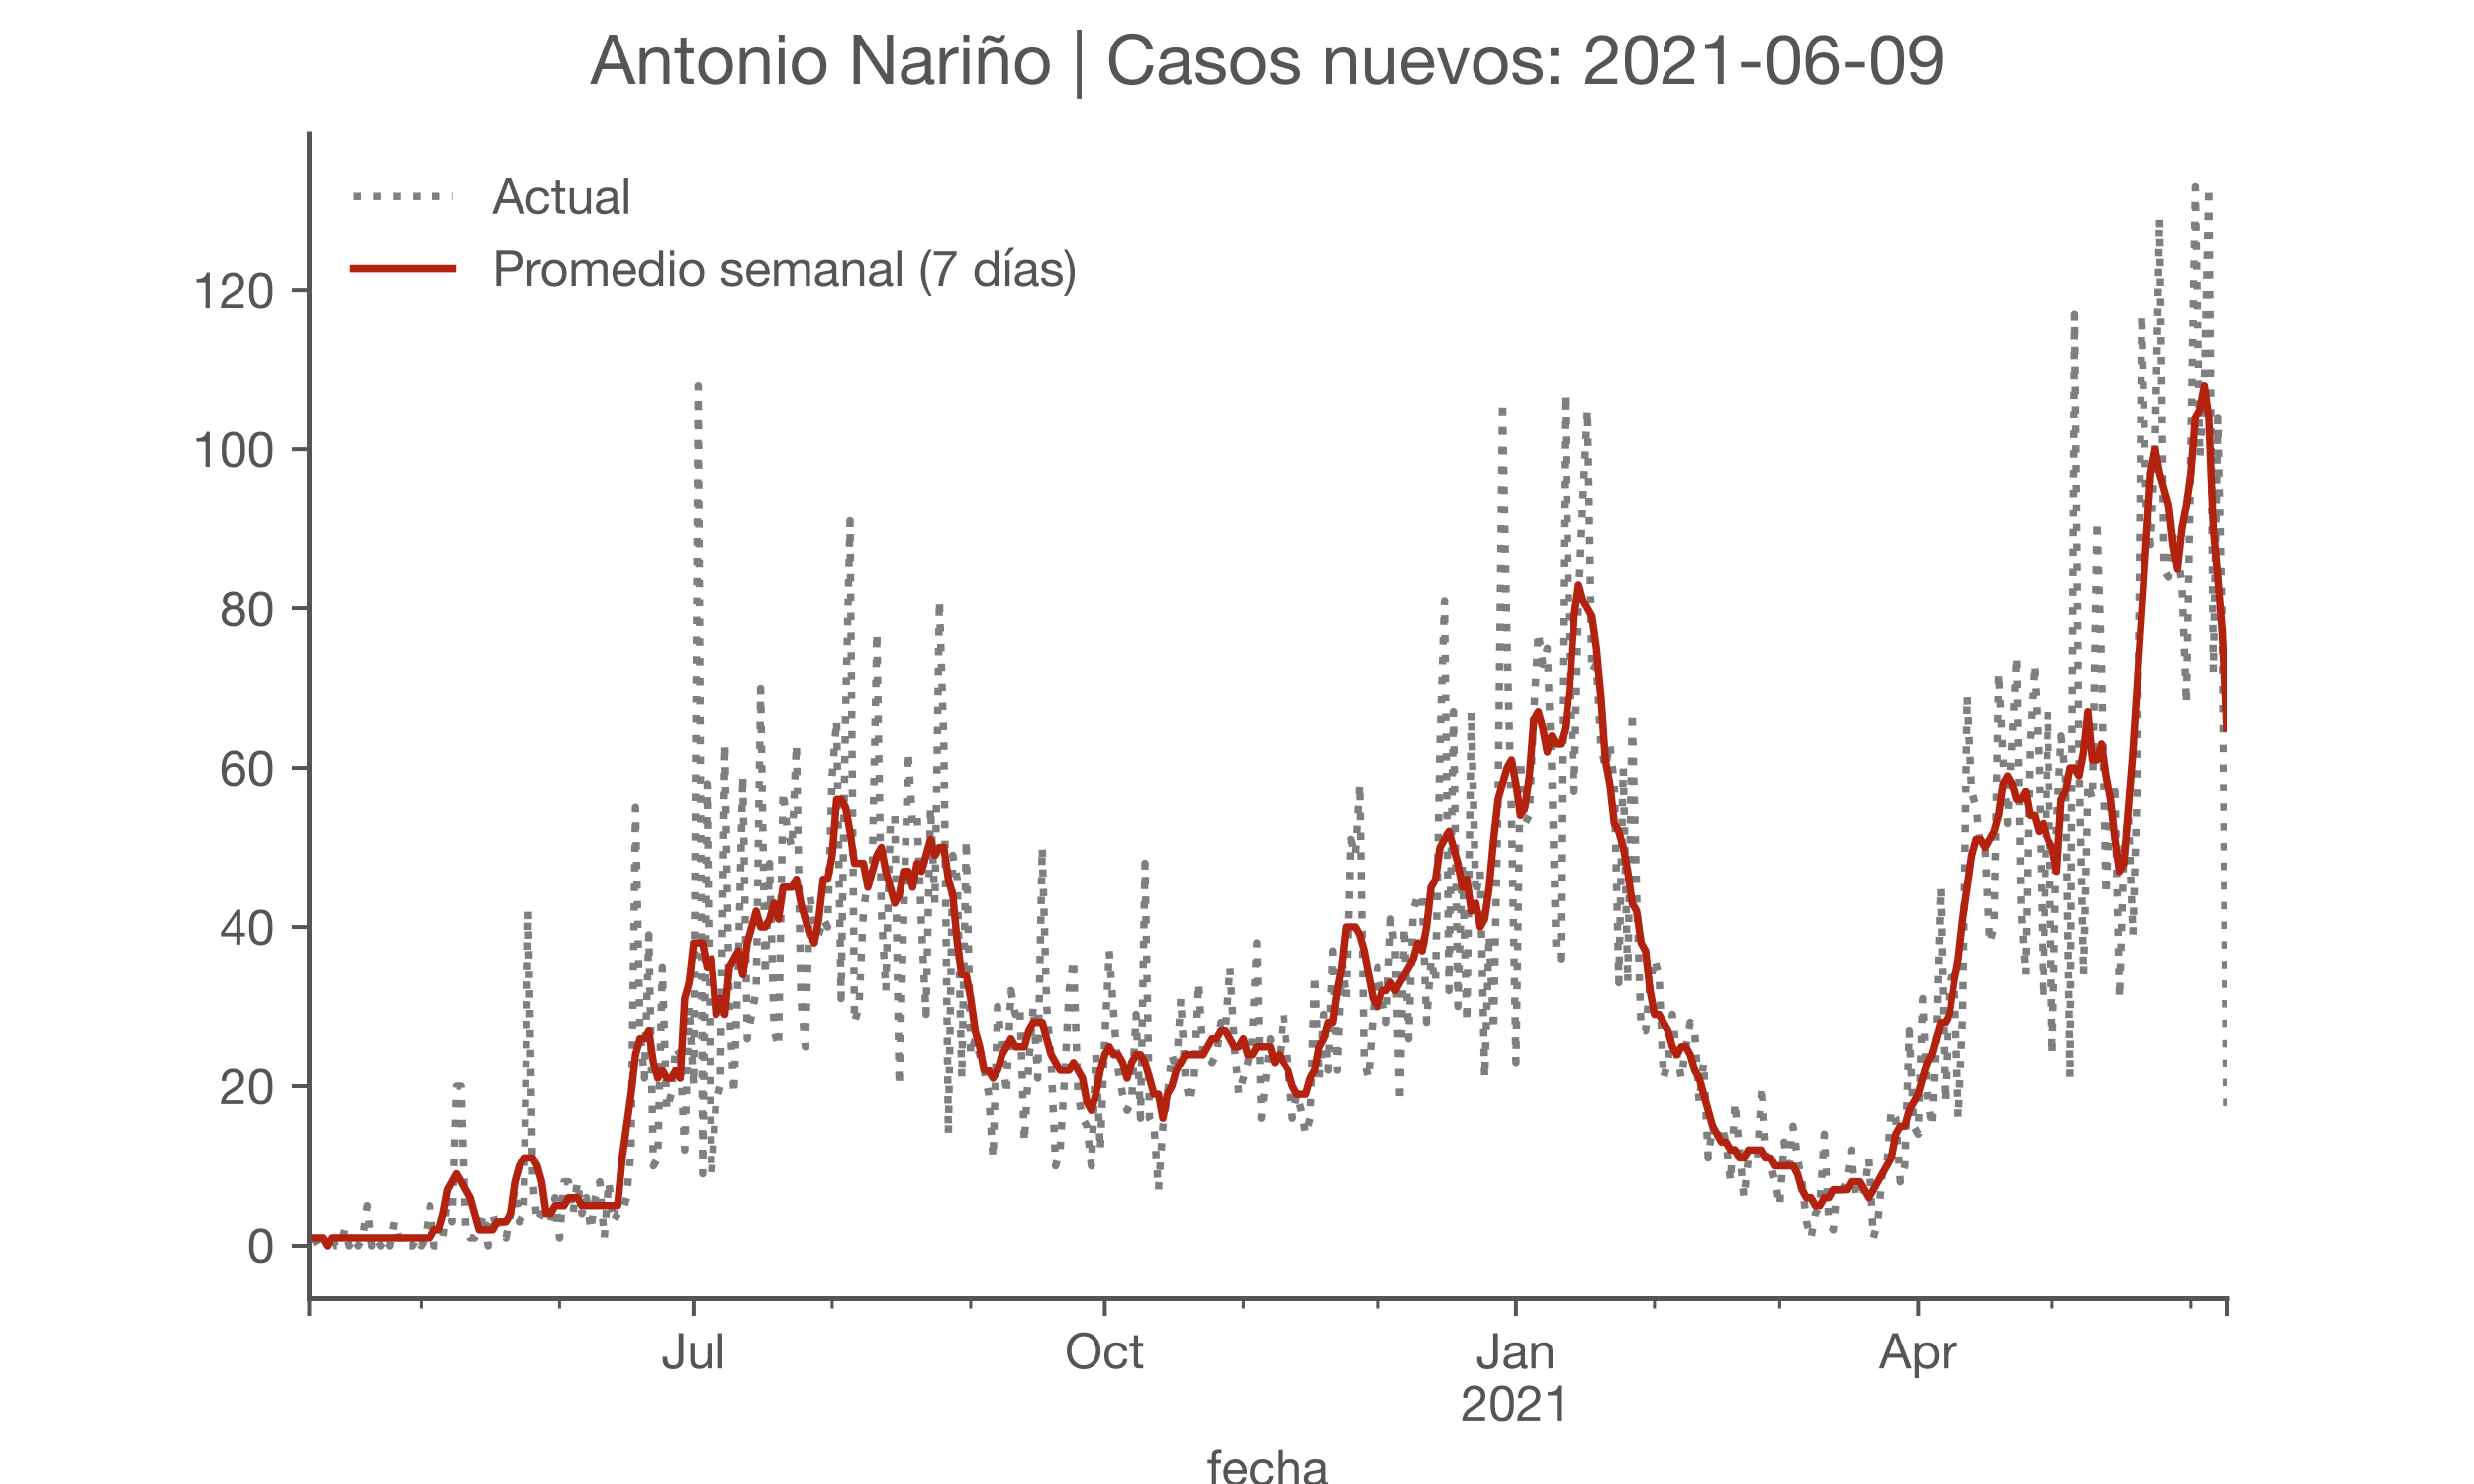 <?xml version="1.0" encoding="utf-8" standalone="no"?>
<!DOCTYPE svg PUBLIC "-//W3C//DTD SVG 1.1//EN"
  "http://www.w3.org/Graphics/SVG/1.1/DTD/svg11.dtd">
<!-- Created with matplotlib (https://matplotlib.org/) -->
<svg height="300pt" version="1.1" viewBox="0 0 500 300" width="500pt" xmlns="http://www.w3.org/2000/svg" xmlns:xlink="http://www.w3.org/1999/xlink">
 <defs>
  <style type="text/css">*{stroke-linecap:butt;stroke-linejoin:round;}</style>
 </defs>
 <g id="figure_1">
  <g id="patch_1">
   <path d="M 0 300 
L 500 300 
L 500 0 
L 0 0 
z
" style="fill:#ffffff;"/>
  </g>
  <g id="axes_1">
   <g id="patch_2">
    <path d="M 62.5 262.5 
L 450 262.5 
L 450 27 
L 62.5 27 
z
" style="fill:#ffffff;"/>
   </g>
   <g id="matplotlib.axis_1">
    <g id="xtick_1">
     <g id="line2d_1">
      <defs>
       <path d="M 0 0 
L 0 3.5 
" id="m864ab5a03d" style="stroke:#555555;stroke-width:0.8;"/>
      </defs>
      <g>
       <use style="fill:#555555;stroke:#555555;stroke-width:0.8;" x="62.5" xlink:href="#m864ab5a03d" y="262.5"/>
      </g>
     </g>
    </g>
    <g id="xtick_2">
     <g id="line2d_2">
      <g>
       <use style="fill:#555555;stroke:#555555;stroke-width:0.8;" x="140.181" xlink:href="#m864ab5a03d" y="262.5"/>
      </g>
     </g>
     <g id="text_1">
      <!-- Jul -->
      <g style="fill:#555555;" transform="translate(133.695 276.641)scale(0.1 -0.1)">
       <defs>
        <path d="M 44.094 17.797 
L 44.094 71.406 
L 34.594 71.406 
L 34.594 19.203 
Q 34.594 13.297 32.141 9.797 
Q 29.703 6.297 23.203 6.297 
Q 19.703 6.297 17.453 7.344 
Q 15.203 8.406 13.953 10.297 
Q 12.703 12.203 12.203 14.797 
Q 11.703 17.406 11.703 20.5 
L 11.703 23.5 
L 2.203 23.5 
L 2.203 19.094 
Q 2.203 8.906 7.594 3.656 
Q 13 -1.594 23 -1.594 
Q 29 -1.594 33.047 0.047 
Q 37.094 1.703 39.547 4.453 
Q 42 7.203 43.047 10.703 
Q 44.094 14.203 44.094 17.797 
z
" id="HelveticaNeue-74"/>
        <path d="M 49.203 0 
L 49.203 51.703 
L 40.703 51.703 
L 40.703 22.5 
Q 40.703 19 39.75 16.047 
Q 38.797 13.094 36.891 10.891 
Q 35 8.703 32.141 7.5 
Q 29.297 6.297 25.406 6.297 
Q 20.5 6.297 17.703 9.094 
Q 14.906 11.906 14.906 16.703 
L 14.906 51.703 
L 6.406 51.703 
L 6.406 17.703 
Q 6.406 13.5 7.25 10.047 
Q 8.094 6.594 10.188 4.094 
Q 12.297 1.594 15.688 0.25 
Q 19.094 -1.094 24.203 -1.094 
Q 29.906 -1.094 34.094 1.156 
Q 38.297 3.406 41 8.203 
L 41.203 8.203 
L 41.203 0 
z
" id="HelveticaNeue-117"/>
        <path d="M 6.906 71.406 
L 6.906 0 
L 15.406 0 
L 15.406 71.406 
z
" id="HelveticaNeue-108"/>
       </defs>
       <use xlink:href="#HelveticaNeue-74"/>
       <use x="51.9" xlink:href="#HelveticaNeue-117"/>
       <use x="107.5" xlink:href="#HelveticaNeue-108"/>
      </g>
     </g>
    </g>
    <g id="xtick_3">
     <g id="line2d_3">
      <g>
       <use style="fill:#555555;stroke:#555555;stroke-width:0.8;" x="223.281" xlink:href="#m864ab5a03d" y="262.5"/>
      </g>
     </g>
     <g id="text_2">
      <!-- Oct -->
      <g style="fill:#555555;" transform="translate(215.221 276.641)scale(0.1 -0.1)">
       <defs>
        <path d="M 13.297 35.703 
Q 13.297 41.094 14.688 46.344 
Q 16.094 51.594 19.094 55.797 
Q 22.094 60 26.797 62.547 
Q 31.5 65.094 38 65.094 
Q 44.5 65.094 49.203 62.547 
Q 53.906 60 56.906 55.797 
Q 59.906 51.594 61.297 46.344 
Q 62.703 41.094 62.703 35.703 
Q 62.703 30.297 61.297 25.047 
Q 59.906 19.797 56.906 15.594 
Q 53.906 11.406 49.203 8.844 
Q 44.5 6.297 38 6.297 
Q 31.5 6.297 26.797 8.844 
Q 22.094 11.406 19.094 15.594 
Q 16.094 19.797 14.688 25.047 
Q 13.297 30.297 13.297 35.703 
z
M 3.797 35.703 
Q 3.797 28.406 5.938 21.656 
Q 8.094 14.906 12.391 9.703 
Q 16.703 4.5 23.094 1.453 
Q 29.5 -1.594 38 -1.594 
Q 46.5 -1.594 52.891 1.453 
Q 59.297 4.5 63.594 9.703 
Q 67.906 14.906 70.047 21.656 
Q 72.203 28.406 72.203 35.703 
Q 72.203 43 70.047 49.75 
Q 67.906 56.5 63.594 61.703 
Q 59.297 66.906 52.891 70 
Q 46.5 73.094 38 73.094 
Q 29.5 73.094 23.094 70 
Q 16.703 66.906 12.391 61.703 
Q 8.094 56.5 5.938 49.75 
Q 3.797 43 3.797 35.703 
z
" id="HelveticaNeue-79"/>
        <path d="M 41.5 35.094 
L 50.297 35.094 
Q 49.797 39.703 47.891 43.047 
Q 46 46.406 43.047 48.594 
Q 40.094 50.797 36.25 51.844 
Q 32.406 52.906 28 52.906 
Q 21.906 52.906 17.297 50.75 
Q 12.703 48.594 9.641 44.844 
Q 6.594 41.094 5.094 36.047 
Q 3.594 31 3.594 25.203 
Q 3.594 19.406 5.141 14.547 
Q 6.703 9.703 9.75 6.203 
Q 12.797 2.703 17.344 0.797 
Q 21.906 -1.094 27.797 -1.094 
Q 37.703 -1.094 43.453 4.094 
Q 49.203 9.297 50.594 18.906 
L 41.906 18.906 
Q 41.094 12.906 37.547 9.594 
Q 34 6.297 27.703 6.297 
Q 23.703 6.297 20.797 7.891 
Q 17.906 9.5 16.094 12.141 
Q 14.297 14.797 13.438 18.188 
Q 12.594 21.594 12.594 25.203 
Q 12.594 29.094 13.391 32.75 
Q 14.203 36.406 16.047 39.203 
Q 17.906 42 21 43.703 
Q 24.094 45.406 28.703 45.406 
Q 34.094 45.406 37.297 42.703 
Q 40.5 40 41.5 35.094 
z
" id="HelveticaNeue-99"/>
        <path d="M 18.203 51.703 
L 18.203 67.203 
L 9.703 67.203 
L 9.703 51.703 
L 0.906 51.703 
L 0.906 44.203 
L 9.703 44.203 
L 9.703 11.297 
Q 9.703 7.703 10.391 5.5 
Q 11.094 3.297 12.547 2.094 
Q 14 0.906 16.344 0.453 
Q 18.703 0 22 0 
L 28.5 0 
L 28.5 7.5 
L 24.594 7.5 
Q 22.594 7.5 21.344 7.641 
Q 20.094 7.797 19.391 8.297 
Q 18.703 8.797 18.453 9.688 
Q 18.203 10.594 18.203 12.094 
L 18.203 44.203 
L 28.5 44.203 
L 28.5 51.703 
z
" id="HelveticaNeue-116"/>
       </defs>
       <use xlink:href="#HelveticaNeue-79"/>
       <use x="76" xlink:href="#HelveticaNeue-99"/>
       <use x="129.7" xlink:href="#HelveticaNeue-116"/>
      </g>
     </g>
    </g>
    <g id="xtick_4">
     <g id="line2d_4">
      <g>
       <use style="fill:#555555;stroke:#555555;stroke-width:0.8;" x="306.381" xlink:href="#m864ab5a03d" y="262.5"/>
      </g>
     </g>
     <g id="text_3">
      <!-- Jan -->
      <g style="fill:#555555;" transform="translate(298.321 276.641)scale(0.1 -0.1)">
       <defs>
        <path d="M 52.203 0.203 
Q 50 -1.094 46.094 -1.094 
Q 42.797 -1.094 40.844 0.75 
Q 38.906 2.594 38.906 6.797 
Q 35.406 2.594 30.75 0.75 
Q 26.094 -1.094 20.703 -1.094 
Q 17.203 -1.094 14.047 -0.297 
Q 10.906 0.5 8.594 2.203 
Q 6.297 3.906 4.938 6.656 
Q 3.594 9.406 3.594 13.297 
Q 3.594 17.703 5.094 20.5 
Q 6.594 23.297 9.047 25.047 
Q 11.5 26.797 14.641 27.688 
Q 17.797 28.594 21.094 29.203 
Q 24.594 29.906 27.75 30.25 
Q 30.906 30.594 33.297 31.25 
Q 35.703 31.906 37.094 33.156 
Q 38.5 34.406 38.5 36.797 
Q 38.5 39.594 37.453 41.297 
Q 36.406 43 34.75 43.891 
Q 33.094 44.797 31.047 45.094 
Q 29 45.406 27 45.406 
Q 21.594 45.406 18 43.344 
Q 14.406 41.297 14.094 35.594 
L 5.594 35.594 
Q 5.797 40.406 7.594 43.703 
Q 9.406 47 12.406 49.047 
Q 15.406 51.094 19.25 52 
Q 23.094 52.906 27.5 52.906 
Q 31 52.906 34.453 52.406 
Q 37.906 51.906 40.703 50.344 
Q 43.5 48.797 45.203 46 
Q 46.906 43.203 46.906 38.703 
L 46.906 12.094 
Q 46.906 9.094 47.25 7.688 
Q 47.594 6.297 49.594 6.297 
Q 50.703 6.297 52.203 6.797 
z
M 38.406 26.703 
Q 36.797 25.5 34.188 24.953 
Q 31.594 24.406 28.75 24.047 
Q 25.906 23.703 23 23.25 
Q 20.094 22.797 17.797 21.797 
Q 15.5 20.797 14.047 18.938 
Q 12.594 17.094 12.594 13.906 
Q 12.594 11.797 13.438 10.344 
Q 14.297 8.906 15.641 8 
Q 17 7.094 18.797 6.688 
Q 20.594 6.297 22.594 6.297 
Q 26.797 6.297 29.797 7.438 
Q 32.797 8.594 34.688 10.344 
Q 36.594 12.094 37.5 14.141 
Q 38.406 16.203 38.406 18 
z
" id="HelveticaNeue-97"/>
        <path d="M 6.406 51.703 
L 6.406 0 
L 14.906 0 
L 14.906 29.203 
Q 14.906 32.703 15.844 35.641 
Q 16.797 38.594 18.688 40.797 
Q 20.594 43 23.438 44.203 
Q 26.297 45.406 30.203 45.406 
Q 35.094 45.406 37.891 42.594 
Q 40.703 39.797 40.703 35 
L 40.703 0 
L 49.203 0 
L 49.203 34 
Q 49.203 38.203 48.344 41.641 
Q 47.5 45.094 45.391 47.594 
Q 43.297 50.094 39.891 51.5 
Q 36.5 52.906 31.406 52.906 
Q 19.906 52.906 14.594 43.5 
L 14.406 43.5 
L 14.406 51.703 
z
" id="HelveticaNeue-110"/>
       </defs>
       <use xlink:href="#HelveticaNeue-74"/>
       <use x="51.9" xlink:href="#HelveticaNeue-97"/>
       <use x="105.6" xlink:href="#HelveticaNeue-110"/>
      </g>
      <!-- 2021 -->
      <g style="fill:#555555;" transform="translate(295.262 287.18)scale(0.1 -0.1)">
       <defs>
        <path d="M 4.406 45.797 
L 12.906 45.797 
Q 12.797 49 13.547 52.141 
Q 14.297 55.297 16 57.797 
Q 17.703 60.297 20.344 61.844 
Q 23 63.406 26.703 63.406 
Q 29.5 63.406 32 62.5 
Q 34.5 61.594 36.344 59.891 
Q 38.203 58.203 39.297 55.844 
Q 40.406 53.5 40.406 50.594 
Q 40.406 46.906 39.25 44.094 
Q 38.094 41.297 35.844 38.891 
Q 33.594 36.5 30.188 34.141 
Q 26.797 31.797 22.297 29 
Q 18.594 26.797 15.188 24.297 
Q 11.797 21.797 9.094 18.5 
Q 6.406 15.203 4.656 10.75 
Q 2.906 6.297 2.406 0 
L 48.703 0 
L 48.703 7.5 
L 12.297 7.5 
Q 12.906 10.797 14.844 13.344 
Q 16.797 15.906 19.547 18.094 
Q 22.297 20.297 25.594 22.25 
Q 28.906 24.203 32.203 26.203 
Q 35.5 28.297 38.594 30.594 
Q 41.703 32.906 44.094 35.75 
Q 46.5 38.594 47.953 42.188 
Q 49.406 45.797 49.406 50.5 
Q 49.406 55.5 47.656 59.297 
Q 45.906 63.094 42.906 65.641 
Q 39.906 68.203 35.844 69.547 
Q 31.797 70.906 27.203 70.906 
Q 21.594 70.906 17.188 69 
Q 12.797 67.094 9.844 63.75 
Q 6.906 60.406 5.5 55.797 
Q 4.094 51.203 4.406 45.797 
z
" id="HelveticaNeue-50"/>
        <path d="M 13.203 34.906 
Q 13.203 37.5 13.25 40.641 
Q 13.297 43.797 13.75 46.938 
Q 14.203 50.094 15.047 53.094 
Q 15.906 56.094 17.547 58.344 
Q 19.203 60.594 21.703 62 
Q 24.203 63.406 27.797 63.406 
Q 31.406 63.406 33.906 62 
Q 36.406 60.594 38.047 58.344 
Q 39.703 56.094 40.547 53.094 
Q 41.406 50.094 41.844 46.938 
Q 42.297 43.797 42.344 40.641 
Q 42.406 37.5 42.406 34.906 
Q 42.406 30.906 42.156 25.953 
Q 41.906 21 40.547 16.641 
Q 39.203 12.297 36.203 9.297 
Q 33.203 6.297 27.797 6.297 
Q 22.406 6.297 19.406 9.297 
Q 16.406 12.297 15.047 16.641 
Q 13.703 21 13.453 25.953 
Q 13.203 30.906 13.203 34.906 
z
M 4.203 34.797 
Q 4.203 30.906 4.391 26.703 
Q 4.594 22.5 5.391 18.5 
Q 6.203 14.5 7.703 10.953 
Q 9.203 7.406 11.797 4.703 
Q 14.406 2 18.344 0.453 
Q 22.297 -1.094 27.797 -1.094 
Q 33.406 -1.094 37.297 0.453 
Q 41.203 2 43.797 4.703 
Q 46.406 7.406 47.906 10.953 
Q 49.406 14.5 50.203 18.5 
Q 51 22.5 51.203 26.703 
Q 51.406 30.906 51.406 34.797 
Q 51.406 38.703 51.203 42.891 
Q 51 47.094 50.203 51.094 
Q 49.406 55.094 47.906 58.688 
Q 46.406 62.297 43.797 65 
Q 41.203 67.703 37.25 69.297 
Q 33.297 70.906 27.797 70.906 
Q 22.297 70.906 18.344 69.297 
Q 14.406 67.703 11.797 65 
Q 9.203 62.297 7.703 58.688 
Q 6.203 55.094 5.391 51.094 
Q 4.594 47.094 4.391 42.891 
Q 4.203 38.703 4.203 34.797 
z
" id="HelveticaNeue-48"/>
        <path d="M 35.594 0 
L 35.594 70.906 
L 29.094 70.906 
Q 28.406 66.906 26.5 64.297 
Q 24.594 61.703 21.844 60.203 
Q 19.094 58.703 15.688 58.141 
Q 12.297 57.594 8.703 57.594 
L 8.703 50.797 
L 27.094 50.797 
L 27.094 0 
z
" id="HelveticaNeue-49"/>
       </defs>
       <use xlink:href="#HelveticaNeue-50"/>
       <use x="55.6" xlink:href="#HelveticaNeue-48"/>
       <use x="111.2" xlink:href="#HelveticaNeue-50"/>
       <use x="166.8" xlink:href="#HelveticaNeue-49"/>
      </g>
     </g>
    </g>
    <g id="xtick_5">
     <g id="line2d_5">
      <g>
       <use style="fill:#555555;stroke:#555555;stroke-width:0.8;" x="387.675" xlink:href="#m864ab5a03d" y="262.5"/>
      </g>
     </g>
     <g id="text_4">
      <!-- Apr -->
      <g style="fill:#555555;" transform="translate(379.805 276.641)scale(0.1 -0.1)">
       <defs>
        <path d="M 20.094 29.5 
L 32.203 62.797 
L 32.406 62.797 
L 44.297 29.5 
z
M 27.203 71.406 
L -0.594 0 
L 9.094 0 
L 17.094 21.5 
L 47.297 21.5 
L 55.094 0 
L 65.594 0 
L 37.703 71.406 
z
" id="HelveticaNeue-65"/>
        <path d="M 6.703 51.703 
L 6.703 -19.703 
L 15.203 -19.703 
L 15.203 6.906 
L 15.406 6.906 
Q 16.797 4.594 18.844 3.047 
Q 20.906 1.5 23.203 0.594 
Q 25.5 -0.297 27.844 -0.688 
Q 30.203 -1.094 32.094 -1.094 
Q 38 -1.094 42.453 1 
Q 46.906 3.094 49.844 6.75 
Q 52.797 10.406 54.25 15.297 
Q 55.703 20.203 55.703 25.703 
Q 55.703 31.203 54.203 36.094 
Q 52.703 41 49.75 44.75 
Q 46.797 48.5 42.344 50.703 
Q 37.906 52.906 31.906 52.906 
Q 26.5 52.906 22 50.953 
Q 17.5 49 15.406 44.703 
L 15.203 44.703 
L 15.203 51.703 
z
M 46.703 26.297 
Q 46.703 22.5 45.891 18.891 
Q 45.094 15.297 43.297 12.5 
Q 41.5 9.703 38.547 8 
Q 35.594 6.297 31.203 6.297 
Q 26.797 6.297 23.688 7.938 
Q 20.594 9.594 18.641 12.297 
Q 16.703 15 15.797 18.547 
Q 14.906 22.094 14.906 25.906 
Q 14.906 29.5 15.75 33 
Q 16.594 36.5 18.5 39.25 
Q 20.406 42 23.406 43.703 
Q 26.406 45.406 30.703 45.406 
Q 34.797 45.406 37.844 43.797 
Q 40.906 42.203 42.844 39.5 
Q 44.797 36.797 45.75 33.344 
Q 46.703 29.906 46.703 26.297 
z
" id="HelveticaNeue-112"/>
        <path d="M 6.094 51.703 
L 6.094 0 
L 14.594 0 
L 14.594 23 
Q 14.594 28 15.594 31.844 
Q 16.594 35.703 18.797 38.391 
Q 21 41.094 24.594 42.5 
Q 28.203 43.906 33.297 43.906 
L 33.297 52.906 
Q 26.406 53.094 21.906 50.094 
Q 17.406 47.094 14.297 40.797 
L 14.094 40.797 
L 14.094 51.703 
z
" id="HelveticaNeue-114"/>
       </defs>
       <use xlink:href="#HelveticaNeue-65"/>
       <use x="64.8" xlink:href="#HelveticaNeue-112"/>
       <use x="124.1" xlink:href="#HelveticaNeue-114"/>
      </g>
     </g>
    </g>
    <g id="xtick_6">
     <g id="line2d_6">
      <g>
       <use style="fill:#555555;stroke:#555555;stroke-width:0.8;" x="450" xlink:href="#m864ab5a03d" y="262.5"/>
      </g>
     </g>
    </g>
    <g id="xtick_7">
     <g id="line2d_7">
      <defs>
       <path d="M 0 0 
L 0 2 
" id="m84bd5ab567" style="stroke:#555555;stroke-width:0.6;"/>
      </defs>
      <g>
       <use style="fill:#555555;stroke:#555555;stroke-width:0.6;" x="85.082" xlink:href="#m84bd5ab567" y="262.5"/>
      </g>
     </g>
    </g>
    <g id="xtick_8">
     <g id="line2d_8">
      <g>
       <use style="fill:#555555;stroke:#555555;stroke-width:0.6;" x="113.083" xlink:href="#m84bd5ab567" y="262.5"/>
      </g>
     </g>
    </g>
    <g id="xtick_9">
     <g id="line2d_9">
      <g>
       <use style="fill:#555555;stroke:#555555;stroke-width:0.6;" x="168.182" xlink:href="#m84bd5ab567" y="262.5"/>
      </g>
     </g>
    </g>
    <g id="xtick_10">
     <g id="line2d_10">
      <g>
       <use style="fill:#555555;stroke:#555555;stroke-width:0.6;" x="196.183" xlink:href="#m84bd5ab567" y="262.5"/>
      </g>
     </g>
    </g>
    <g id="xtick_11">
     <g id="line2d_11">
      <g>
       <use style="fill:#555555;stroke:#555555;stroke-width:0.6;" x="251.282" xlink:href="#m84bd5ab567" y="262.5"/>
      </g>
     </g>
    </g>
    <g id="xtick_12">
     <g id="line2d_12">
      <g>
       <use style="fill:#555555;stroke:#555555;stroke-width:0.6;" x="278.38" xlink:href="#m84bd5ab567" y="262.5"/>
      </g>
     </g>
    </g>
    <g id="xtick_13">
     <g id="line2d_13">
      <g>
       <use style="fill:#555555;stroke:#555555;stroke-width:0.6;" x="334.382" xlink:href="#m84bd5ab567" y="262.5"/>
      </g>
     </g>
    </g>
    <g id="xtick_14">
     <g id="line2d_14">
      <g>
       <use style="fill:#555555;stroke:#555555;stroke-width:0.6;" x="359.674" xlink:href="#m84bd5ab567" y="262.5"/>
      </g>
     </g>
    </g>
    <g id="xtick_15">
     <g id="line2d_15">
      <g>
       <use style="fill:#555555;stroke:#555555;stroke-width:0.6;" x="414.773" xlink:href="#m84bd5ab567" y="262.5"/>
      </g>
     </g>
    </g>
    <g id="xtick_16">
     <g id="line2d_16">
      <g>
       <use style="fill:#555555;stroke:#555555;stroke-width:0.6;" x="442.774" xlink:href="#m84bd5ab567" y="262.5"/>
      </g>
     </g>
    </g>
    <g id="text_5">
     <!-- fecha -->
     <g style="fill:#555555;" transform="translate(243.935 300.291)scale(0.1 -0.1)">
      <defs>
       <path d="M 9.906 44.203 
L 9.906 0 
L 18.406 0 
L 18.406 44.203 
L 28.406 44.203 
L 28.406 51.703 
L 18.406 51.703 
L 18.406 58.906 
Q 18.406 62.297 20.094 63.5 
Q 21.797 64.703 24.906 64.703 
Q 26 64.703 27.297 64.547 
Q 28.594 64.406 29.703 64 
L 29.703 71.406 
Q 28.5 71.797 26.953 72 
Q 25.406 72.203 24.203 72.203 
Q 17.203 72.203 13.547 68.953 
Q 9.906 65.703 9.906 59.406 
L 9.906 51.703 
L 1.203 51.703 
L 1.203 44.203 
z
" id="HelveticaNeue-102"/>
       <path d="M 42.297 30.797 
L 12.594 30.797 
Q 12.797 33.797 13.891 36.438 
Q 15 39.094 16.891 41.094 
Q 18.797 43.094 21.438 44.25 
Q 24.094 45.406 27.406 45.406 
Q 30.594 45.406 33.25 44.25 
Q 35.906 43.094 37.844 41.141 
Q 39.797 39.203 40.938 36.5 
Q 42.094 33.797 42.297 30.797 
z
M 50.5 16.406 
L 42.094 16.406 
Q 41 11.297 37.547 8.797 
Q 34.094 6.297 28.703 6.297 
Q 24.5 6.297 21.391 7.688 
Q 18.297 9.094 16.297 11.438 
Q 14.297 13.797 13.391 16.844 
Q 12.5 19.906 12.594 23.297 
L 51.297 23.297 
Q 51.5 28 50.453 33.203 
Q 49.406 38.406 46.656 42.797 
Q 43.906 47.203 39.344 50.047 
Q 34.797 52.906 27.906 52.906 
Q 22.594 52.906 18.141 50.906 
Q 13.703 48.906 10.453 45.297 
Q 7.203 41.703 5.391 36.797 
Q 3.594 31.906 3.594 26 
Q 3.797 20.094 5.344 15.094 
Q 6.906 10.094 10 6.5 
Q 13.094 2.906 17.641 0.906 
Q 22.203 -1.094 28.406 -1.094 
Q 37.203 -1.094 43 3.297 
Q 48.797 7.703 50.5 16.406 
z
" id="HelveticaNeue-101"/>
       <path d="M 6.406 71.406 
L 6.406 0 
L 14.906 0 
L 14.906 29.203 
Q 14.906 32.703 15.844 35.641 
Q 16.797 38.594 18.688 40.797 
Q 20.594 43 23.438 44.203 
Q 26.297 45.406 30.203 45.406 
Q 35.094 45.406 37.891 42.594 
Q 40.703 39.797 40.703 35 
L 40.703 0 
L 49.203 0 
L 49.203 34 
Q 49.203 38.203 48.344 41.641 
Q 47.5 45.094 45.391 47.594 
Q 43.297 50.094 39.891 51.5 
Q 36.5 52.906 31.406 52.906 
Q 29.094 52.906 26.641 52.406 
Q 24.203 51.906 21.953 50.844 
Q 19.703 49.797 17.891 48.141 
Q 16.094 46.5 15.094 44.094 
L 14.906 44.094 
L 14.906 71.406 
z
" id="HelveticaNeue-104"/>
      </defs>
      <use xlink:href="#HelveticaNeue-102"/>
      <use x="29.6" xlink:href="#HelveticaNeue-101"/>
      <use x="83.3" xlink:href="#HelveticaNeue-99"/>
      <use x="137" xlink:href="#HelveticaNeue-104"/>
      <use x="192.6" xlink:href="#HelveticaNeue-97"/>
     </g>
    </g>
   </g>
   <g id="matplotlib.axis_2">
    <g id="ytick_1">
     <g id="line2d_17">
      <defs>
       <path d="M 0 0 
L -3.5 0 
" id="mca8237f96f" style="stroke:#555555;stroke-width:0.8;"/>
      </defs>
      <g>
       <use style="fill:#555555;stroke:#555555;stroke-width:0.8;" x="62.5" xlink:href="#mca8237f96f" y="251.795"/>
      </g>
     </g>
     <g id="text_6">
      <!-- 0 -->
      <g style="fill:#555555;" transform="translate(49.941 255.366)scale(0.1 -0.1)">
       <use xlink:href="#HelveticaNeue-48"/>
      </g>
     </g>
    </g>
    <g id="ytick_2">
     <g id="line2d_18">
      <g>
       <use style="fill:#555555;stroke:#555555;stroke-width:0.8;" x="62.5" xlink:href="#mca8237f96f" y="219.601"/>
      </g>
     </g>
     <g id="text_7">
      <!-- 20 -->
      <g style="fill:#555555;" transform="translate(44.381 223.172)scale(0.1 -0.1)">
       <use xlink:href="#HelveticaNeue-50"/>
       <use x="55.6" xlink:href="#HelveticaNeue-48"/>
      </g>
     </g>
    </g>
    <g id="ytick_3">
     <g id="line2d_19">
      <g>
       <use style="fill:#555555;stroke:#555555;stroke-width:0.8;" x="62.5" xlink:href="#mca8237f96f" y="187.407"/>
      </g>
     </g>
     <g id="text_8">
      <!-- 40 -->
      <g style="fill:#555555;" transform="translate(44.381 190.978)scale(0.1 -0.1)">
       <defs>
        <path d="M 33.906 24.094 
L 10.094 24.094 
L 33.703 58.797 
L 33.906 58.797 
z
M 41.906 24.094 
L 41.906 70.906 
L 35.094 70.906 
L 2.797 24.797 
L 2.797 16.594 
L 33.906 16.594 
L 33.906 0 
L 41.906 0 
L 41.906 16.594 
L 51.5 16.594 
L 51.5 24.094 
z
" id="HelveticaNeue-52"/>
       </defs>
       <use xlink:href="#HelveticaNeue-52"/>
       <use x="55.6" xlink:href="#HelveticaNeue-48"/>
      </g>
     </g>
    </g>
    <g id="ytick_4">
     <g id="line2d_20">
      <g>
       <use style="fill:#555555;stroke:#555555;stroke-width:0.8;" x="62.5" xlink:href="#mca8237f96f" y="155.213"/>
      </g>
     </g>
     <g id="text_9">
      <!-- 60 -->
      <g style="fill:#555555;" transform="translate(44.381 158.783)scale(0.1 -0.1)">
       <defs>
        <path d="M 41.406 52.797 
L 49.906 52.797 
Q 49.094 61.594 43.891 66.25 
Q 38.703 70.906 29.906 70.906 
Q 22.297 70.906 17.297 67.703 
Q 12.297 64.5 9.297 59.203 
Q 6.297 53.906 5.047 47.047 
Q 3.797 40.203 3.797 32.906 
Q 3.797 27.297 4.641 21.297 
Q 5.5 15.297 8.094 10.297 
Q 10.703 5.297 15.5 2.094 
Q 20.297 -1.094 28.203 -1.094 
Q 34.906 -1.094 39.453 1.156 
Q 44 3.406 46.75 6.844 
Q 49.5 10.297 50.703 14.5 
Q 51.906 18.703 51.906 22.594 
Q 51.906 27.5 50.406 31.703 
Q 48.906 35.906 46.156 39 
Q 43.406 42.094 39.344 43.844 
Q 35.297 45.594 30.203 45.594 
Q 24.406 45.594 19.953 43.391 
Q 15.5 41.203 12.5 36.297 
L 12.297 36.5 
Q 12.406 40.594 13.094 45.297 
Q 13.797 50 15.641 54.047 
Q 17.5 58.094 20.797 60.75 
Q 24.094 63.406 29.5 63.406 
Q 34.594 63.406 37.688 60.5 
Q 40.797 57.594 41.406 52.797 
z
M 28.594 38.094 
Q 32.203 38.094 34.891 36.797 
Q 37.594 35.5 39.391 33.344 
Q 41.203 31.203 42.047 28.25 
Q 42.906 25.297 42.906 22 
Q 42.906 18.906 41.953 16.047 
Q 41 13.203 39.203 11 
Q 37.406 8.797 34.75 7.547 
Q 32.094 6.297 28.594 6.297 
Q 25.094 6.297 22.344 7.547 
Q 19.594 8.797 17.75 10.891 
Q 15.906 13 14.906 15.891 
Q 13.906 18.797 13.906 22.094 
Q 13.906 25.406 14.844 28.344 
Q 15.797 31.297 17.688 33.438 
Q 19.594 35.594 22.297 36.844 
Q 25 38.094 28.594 38.094 
z
" id="HelveticaNeue-54"/>
       </defs>
       <use xlink:href="#HelveticaNeue-54"/>
       <use x="55.6" xlink:href="#HelveticaNeue-48"/>
      </g>
     </g>
    </g>
    <g id="ytick_5">
     <g id="line2d_21">
      <g>
       <use style="fill:#555555;stroke:#555555;stroke-width:0.8;" x="62.5" xlink:href="#mca8237f96f" y="123.019"/>
      </g>
     </g>
     <g id="text_10">
      <!-- 80 -->
      <g style="fill:#555555;" transform="translate(44.381 126.589)scale(0.1 -0.1)">
       <defs>
        <path d="M 15.5 52.5 
Q 15.5 55.203 16.5 57.203 
Q 17.5 59.203 19.141 60.594 
Q 20.797 62 23.094 62.703 
Q 25.406 63.406 27.906 63.406 
Q 33.094 63.406 36.438 60.656 
Q 39.797 57.906 39.797 52.5 
Q 39.797 47.094 36.5 44.094 
Q 33.203 41.094 28.094 41.094 
Q 25.5 41.094 23.203 41.797 
Q 20.906 42.5 19.203 43.891 
Q 17.5 45.297 16.5 47.438 
Q 15.5 49.594 15.5 52.5 
z
M 6.5 52.797 
Q 6.5 48 9.203 43.953 
Q 11.906 39.906 16.406 38.094 
Q 10.406 36 7.203 31.344 
Q 4 26.703 4 20.406 
Q 4 15 5.844 10.953 
Q 7.703 6.906 10.953 4.203 
Q 14.203 1.5 18.594 0.203 
Q 23 -1.094 28.094 -1.094 
Q 33 -1.094 37.297 0.297 
Q 41.594 1.703 44.75 4.453 
Q 47.906 7.203 49.75 11.203 
Q 51.594 15.203 51.594 20.406 
Q 51.594 27 48.5 31.547 
Q 45.406 36.094 39 38.094 
Q 43.5 40.094 46.141 44.047 
Q 48.797 48 48.797 52.797 
Q 48.797 56.203 47.594 59.453 
Q 46.406 62.703 43.844 65.25 
Q 41.297 67.797 37.188 69.344 
Q 33.094 70.906 27.297 70.906 
Q 23.203 70.906 19.453 69.703 
Q 15.703 68.5 12.797 66.203 
Q 9.906 63.906 8.203 60.547 
Q 6.5 57.203 6.5 52.797 
z
M 13 20 
Q 13 23.094 14.141 25.594 
Q 15.297 28.094 17.344 29.891 
Q 19.406 31.703 22.156 32.641 
Q 24.906 33.594 28 33.594 
Q 31 33.594 33.641 32.547 
Q 36.297 31.5 38.297 29.703 
Q 40.297 27.906 41.438 25.453 
Q 42.594 23 42.594 20.094 
Q 42.594 17.094 41.547 14.594 
Q 40.5 12.094 38.547 10.25 
Q 36.594 8.406 33.938 7.344 
Q 31.297 6.297 28.094 6.297 
Q 21.5 6.297 17.25 9.938 
Q 13 13.594 13 20 
z
" id="HelveticaNeue-56"/>
       </defs>
       <use xlink:href="#HelveticaNeue-56"/>
       <use x="55.6" xlink:href="#HelveticaNeue-48"/>
      </g>
     </g>
    </g>
    <g id="ytick_6">
     <g id="line2d_22">
      <g>
       <use style="fill:#555555;stroke:#555555;stroke-width:0.8;" x="62.5" xlink:href="#mca8237f96f" y="90.825"/>
      </g>
     </g>
     <g id="text_11">
      <!-- 100 -->
      <g style="fill:#555555;" transform="translate(38.822 94.395)scale(0.1 -0.1)">
       <use xlink:href="#HelveticaNeue-49"/>
       <use x="55.6" xlink:href="#HelveticaNeue-48"/>
       <use x="111.2" xlink:href="#HelveticaNeue-48"/>
      </g>
     </g>
    </g>
    <g id="ytick_7">
     <g id="line2d_23">
      <g>
       <use style="fill:#555555;stroke:#555555;stroke-width:0.8;" x="62.5" xlink:href="#mca8237f96f" y="58.631"/>
      </g>
     </g>
     <g id="text_12">
      <!-- 120 -->
      <g style="fill:#555555;" transform="translate(38.822 62.201)scale(0.1 -0.1)">
       <use xlink:href="#HelveticaNeue-49"/>
       <use x="55.6" xlink:href="#HelveticaNeue-50"/>
       <use x="111.2" xlink:href="#HelveticaNeue-48"/>
      </g>
     </g>
    </g>
   </g>
   <g id="line2d_24">
    <path clip-path="url(#pe5f8c57df7)" d="M 63.403 250.186 
L 64.307 251.795 
L 65.21 250.186 
L 66.113 251.795 
L 67.016 250.186 
L 67.92 251.795 
L 68.823 251.795 
L 69.726 248.576 
L 70.629 251.795 
L 71.533 250.186 
L 72.436 251.795 
L 73.339 250.186 
L 74.242 243.747 
L 75.146 251.795 
L 76.049 250.186 
L 76.952 251.795 
L 77.855 250.186 
L 78.759 251.795 
L 79.662 246.966 
L 80.565 250.186 
L 81.469 250.186 
L 82.372 251.795 
L 83.275 251.795 
L 84.178 250.186 
L 85.082 251.795 
L 85.985 250.186 
L 86.888 243.747 
L 87.791 251.795 
L 88.695 251.795 
L 89.598 250.186 
L 90.501 242.137 
L 91.404 246.966 
L 92.308 219.601 
L 93.211 219.601 
L 94.114 248.576 
L 95.017 250.186 
L 95.921 250.186 
L 96.824 248.576 
L 97.727 245.357 
L 98.631 251.795 
L 99.534 245.357 
L 100.437 248.576 
L 101.34 246.966 
L 102.244 250.186 
L 104.05 240.528 
L 104.953 246.966 
L 105.857 245.357 
L 106.76 184.188 
L 107.663 238.918 
L 108.566 246.966 
L 109.47 245.357 
L 110.373 246.966 
L 111.276 246.966 
L 112.179 242.137 
L 113.083 250.186 
L 113.986 238.918 
L 114.889 238.918 
L 115.793 245.357 
L 116.696 238.918 
L 117.599 245.357 
L 118.502 242.137 
L 119.406 248.576 
L 120.309 242.137 
L 121.212 238.918 
L 122.115 250.186 
L 123.019 238.918 
L 123.922 246.966 
L 124.825 245.357 
L 125.728 245.357 
L 126.632 242.137 
L 127.535 232.479 
L 128.438 163.262 
L 129.341 208.333 
L 130.245 217.992 
L 131.148 189.017 
L 132.051 235.698 
L 132.955 234.089 
L 133.858 195.456 
L 134.761 224.43 
L 135.664 221.211 
L 136.568 211.553 
L 137.471 213.163 
L 138.374 232.479 
L 139.277 203.504 
L 140.181 219.601 
L 141.084 77.947 
L 141.987 237.308 
L 142.89 158.433 
L 143.794 237.308 
L 144.697 222.821 
L 145.6 219.601 
L 146.503 150.384 
L 147.407 203.504 
L 148.31 221.211 
L 149.213 195.456 
L 150.117 156.823 
L 151.02 209.943 
L 152.826 200.285 
L 153.73 139.116 
L 154.633 197.065 
L 155.536 174.53 
L 156.439 208.333 
L 157.343 211.553 
L 158.246 160.042 
L 159.149 168.091 
L 160.052 171.31 
L 160.956 150.384 
L 161.859 201.895 
L 162.762 211.553 
L 163.666 180.968 
L 164.569 187.407 
L 165.472 189.017 
L 166.375 185.798 
L 167.279 187.407 
L 168.182 156.823 
L 169.085 145.555 
L 169.988 201.895 
L 170.892 143.945 
L 171.795 105.312 
L 172.698 206.724 
L 173.601 203.504 
L 174.505 184.188 
L 175.408 177.749 
L 176.311 174.53 
L 177.214 127.848 
L 178.118 184.188 
L 179.021 200.285 
L 179.924 166.481 
L 180.828 164.871 
L 181.731 219.601 
L 183.537 151.994 
L 184.441 166.481 
L 185.344 164.871 
L 186.247 187.407 
L 187.15 205.114 
L 188.054 163.262 
L 188.957 182.578 
L 189.86 121.409 
L 190.763 150.384 
L 191.667 229.26 
L 192.57 172.92 
L 193.473 177.749 
L 194.376 217.992 
L 195.28 169.7 
L 196.183 213.163 
L 197.086 209.943 
L 198.893 216.382 
L 199.796 221.211 
L 200.699 234.089 
L 201.603 203.504 
L 202.506 211.553 
L 203.409 221.211 
L 204.312 200.285 
L 205.216 205.114 
L 206.119 203.504 
L 207.022 230.869 
L 207.925 214.772 
L 208.829 203.504 
L 209.732 217.992 
L 210.635 171.31 
L 211.538 203.504 
L 212.442 214.772 
L 213.345 235.698 
L 214.248 232.479 
L 215.152 217.992 
L 216.055 200.285 
L 216.958 193.846 
L 217.861 221.211 
L 218.765 226.04 
L 219.668 227.65 
L 220.571 235.698 
L 221.474 213.163 
L 222.378 232.479 
L 223.281 209.943 
L 224.184 192.236 
L 225.087 205.114 
L 225.991 216.382 
L 226.894 221.211 
L 227.797 224.43 
L 228.7 222.821 
L 229.604 205.114 
L 230.507 226.04 
L 231.41 174.53 
L 232.314 226.04 
L 233.217 227.65 
L 234.12 240.528 
L 235.023 227.65 
L 235.927 221.211 
L 236.83 213.163 
L 237.733 216.382 
L 238.636 201.895 
L 239.54 217.992 
L 240.443 222.821 
L 241.346 217.992 
L 242.249 198.675 
L 243.153 213.163 
L 244.056 213.163 
L 244.959 214.772 
L 245.862 213.163 
L 246.766 206.724 
L 247.669 208.333 
L 248.572 195.456 
L 249.476 211.553 
L 250.379 221.211 
L 252.185 214.772 
L 253.089 209.943 
L 253.992 190.627 
L 254.895 226.04 
L 256.702 209.943 
L 257.605 213.163 
L 258.508 214.772 
L 259.411 205.114 
L 260.315 214.772 
L 261.218 226.04 
L 262.121 221.211 
L 263.024 224.43 
L 263.928 229.26 
L 264.831 226.04 
L 265.734 197.065 
L 266.638 217.992 
L 267.541 205.114 
L 268.444 216.382 
L 269.347 192.236 
L 270.251 216.382 
L 271.154 193.846 
L 272.057 201.895 
L 272.96 169.7 
L 273.864 172.92 
L 274.767 158.433 
L 275.67 214.772 
L 276.573 217.992 
L 277.477 205.114 
L 278.38 195.456 
L 279.283 201.895 
L 280.186 206.724 
L 281.09 185.798 
L 281.993 192.236 
L 282.896 222.821 
L 283.8 187.407 
L 284.703 209.943 
L 285.606 184.188 
L 286.509 180.968 
L 287.413 180.968 
L 288.316 206.724 
L 289.219 193.846 
L 290.122 198.675 
L 291.026 150.384 
L 291.929 121.409 
L 292.832 200.285 
L 293.735 143.945 
L 294.639 203.504 
L 295.542 174.53 
L 296.445 206.724 
L 297.348 143.945 
L 298.252 180.968 
L 299.155 176.139 
L 300.058 217.992 
L 300.962 189.017 
L 301.865 208.333 
L 302.768 161.652 
L 303.671 81.167 
L 304.575 129.458 
L 305.478 164.871 
L 306.381 214.772 
L 307.284 153.603 
L 308.188 166.481 
L 309.091 164.871 
L 309.994 143.945 
L 310.897 127.848 
L 311.801 134.287 
L 312.704 131.067 
L 313.607 155.213 
L 314.51 192.236 
L 315.414 193.846 
L 316.317 79.557 
L 317.22 134.287 
L 318.124 160.042 
L 319.027 121.409 
L 319.93 100.483 
L 320.833 82.776 
L 321.737 135.897 
L 322.64 134.287 
L 323.543 150.384 
L 324.446 155.213 
L 325.35 150.384 
L 326.253 158.433 
L 327.156 198.675 
L 328.059 155.213 
L 328.963 198.675 
L 329.866 143.945 
L 330.769 180.968 
L 331.672 208.333 
L 332.576 208.333 
L 333.479 198.675 
L 334.382 193.846 
L 335.286 197.065 
L 336.189 217.992 
L 337.092 214.772 
L 337.995 205.114 
L 338.899 213.163 
L 339.802 217.992 
L 340.705 211.553 
L 341.608 206.724 
L 342.512 208.333 
L 343.415 222.821 
L 344.318 214.772 
L 345.221 234.089 
L 346.125 227.65 
L 347.028 230.869 
L 347.931 227.65 
L 348.834 230.869 
L 349.738 238.918 
L 350.641 222.821 
L 352.448 242.137 
L 353.351 234.089 
L 355.157 234.089 
L 356.061 219.601 
L 356.964 234.089 
L 357.867 235.698 
L 358.77 238.918 
L 359.674 243.747 
L 360.577 230.869 
L 361.48 237.308 
L 362.383 227.65 
L 363.287 234.089 
L 364.19 238.918 
L 365.093 246.966 
L 365.997 250.186 
L 366.9 245.357 
L 367.803 243.747 
L 368.706 229.26 
L 369.61 246.966 
L 370.513 248.576 
L 371.416 238.918 
L 372.319 240.528 
L 373.223 238.918 
L 374.126 232.479 
L 375.029 242.137 
L 375.932 240.528 
L 376.836 240.528 
L 377.739 234.089 
L 378.642 250.186 
L 379.545 246.966 
L 380.449 237.308 
L 381.352 235.698 
L 382.255 224.43 
L 383.159 226.04 
L 384.062 238.918 
L 384.965 235.698 
L 385.868 208.333 
L 386.772 227.65 
L 387.675 229.26 
L 388.578 201.895 
L 389.481 221.211 
L 390.385 227.65 
L 391.288 209.943 
L 392.191 179.359 
L 393.094 222.821 
L 393.998 198.675 
L 394.901 195.456 
L 395.804 226.04 
L 396.707 205.114 
L 397.611 140.726 
L 398.514 160.042 
L 399.417 163.262 
L 400.321 171.31 
L 401.224 171.31 
L 402.127 190.627 
L 403.03 187.407 
L 403.934 135.897 
L 404.837 153.603 
L 405.74 166.481 
L 407.547 132.677 
L 408.45 184.188 
L 409.353 197.065 
L 410.256 150.384 
L 411.16 134.287 
L 412.063 153.603 
L 412.966 201.895 
L 413.869 143.945 
L 414.773 213.163 
L 415.676 166.481 
L 416.579 148.774 
L 417.483 156.823 
L 418.386 217.992 
L 419.289 63.46 
L 420.192 153.603 
L 421.096 197.065 
L 421.999 158.433 
L 422.902 161.652 
L 423.805 105.312 
L 424.709 134.287 
L 425.612 180.968 
L 426.515 161.652 
L 427.418 160.042 
L 428.322 201.895 
L 429.225 171.31 
L 430.128 164.871 
L 431.031 189.017 
L 431.935 158.433 
L 432.838 63.46 
L 433.741 102.093 
L 434.645 110.141 
L 435.548 90.825 
L 436.451 44.143 
L 437.354 114.97 
L 438.258 116.58 
L 439.161 108.532 
L 440.064 111.751 
L 440.967 118.19 
L 441.871 142.335 
L 443.677 37.705 
L 444.58 92.435 
L 445.484 77.947 
L 446.387 37.705 
L 447.29 135.897 
L 448.193 84.386 
L 449.097 127.848 
L 450 224.43 
L 450 224.43 
" style="fill:none;stroke:#000000;stroke-dasharray:1.5,2.475;stroke-dashoffset:0;stroke-opacity:0.5;stroke-width:1.5;"/>
   </g>
   <g id="line2d_25">
    <path clip-path="url(#pe5f8c57df7)" d="M 62.5 250.186 
L 65.21 250.186 
L 66.113 251.795 
L 67.016 250.186 
L 86.888 250.186 
L 87.791 248.576 
L 88.695 248.576 
L 89.598 245.357 
L 90.501 240.528 
L 92.308 237.308 
L 95.017 242.137 
L 96.824 248.576 
L 99.534 248.576 
L 100.437 246.966 
L 102.244 246.966 
L 103.147 245.357 
L 104.05 238.918 
L 104.953 235.698 
L 105.857 234.089 
L 107.663 234.089 
L 108.566 235.698 
L 109.47 238.918 
L 110.373 245.357 
L 111.276 245.357 
L 112.179 243.747 
L 113.986 243.747 
L 114.889 242.137 
L 116.696 242.137 
L 117.599 243.747 
L 124.825 243.747 
L 125.728 234.089 
L 127.535 221.211 
L 128.438 213.163 
L 129.341 209.943 
L 130.245 209.943 
L 131.148 208.333 
L 132.051 214.772 
L 132.955 217.992 
L 133.858 216.382 
L 134.761 217.992 
L 135.664 217.992 
L 136.568 216.382 
L 137.471 217.992 
L 138.374 201.895 
L 139.277 198.675 
L 140.181 190.627 
L 141.987 190.627 
L 142.89 195.456 
L 143.794 193.846 
L 144.697 205.114 
L 145.6 201.895 
L 146.503 205.114 
L 147.407 195.456 
L 149.213 192.236 
L 150.117 197.065 
L 151.02 190.627 
L 152.826 184.188 
L 153.73 187.407 
L 154.633 187.407 
L 155.536 185.798 
L 156.439 182.578 
L 157.343 185.798 
L 158.246 179.359 
L 160.052 179.359 
L 160.956 177.749 
L 161.859 182.578 
L 163.666 189.017 
L 164.569 190.627 
L 165.472 185.798 
L 166.375 177.749 
L 167.279 177.749 
L 168.182 172.92 
L 169.085 161.652 
L 169.988 161.652 
L 170.892 163.262 
L 171.795 168.091 
L 172.698 174.53 
L 174.505 174.53 
L 175.408 179.359 
L 177.214 172.92 
L 178.118 171.31 
L 179.021 176.139 
L 180.828 182.578 
L 181.731 180.968 
L 182.634 176.139 
L 183.537 176.139 
L 184.441 179.359 
L 185.344 174.53 
L 186.247 176.139 
L 188.054 169.7 
L 188.957 172.92 
L 189.86 171.31 
L 190.763 171.31 
L 191.667 177.749 
L 192.57 180.968 
L 193.473 190.627 
L 194.376 197.065 
L 195.28 197.065 
L 196.183 201.895 
L 197.086 208.333 
L 197.99 211.553 
L 198.893 216.382 
L 199.796 216.382 
L 200.699 217.992 
L 201.603 216.382 
L 202.506 213.163 
L 204.312 209.943 
L 205.216 211.553 
L 207.022 211.553 
L 207.925 208.333 
L 208.829 206.724 
L 210.635 206.724 
L 212.442 213.163 
L 214.248 216.382 
L 216.055 216.382 
L 216.958 214.772 
L 218.765 217.992 
L 219.668 222.821 
L 220.571 224.43 
L 221.474 221.211 
L 222.378 216.382 
L 223.281 213.163 
L 224.184 211.553 
L 225.087 213.163 
L 225.991 213.163 
L 226.894 214.772 
L 227.797 217.992 
L 228.7 214.772 
L 229.604 213.163 
L 230.507 213.163 
L 231.41 214.772 
L 233.217 221.211 
L 234.12 221.211 
L 235.023 226.04 
L 235.927 221.211 
L 236.83 219.601 
L 237.733 216.382 
L 239.54 213.163 
L 243.153 213.163 
L 244.959 209.943 
L 245.862 209.943 
L 246.766 208.333 
L 247.669 208.333 
L 249.476 211.553 
L 250.379 211.553 
L 251.282 209.943 
L 252.185 213.163 
L 253.089 213.163 
L 253.992 211.553 
L 256.702 211.553 
L 257.605 214.772 
L 258.508 213.163 
L 260.315 216.382 
L 261.218 219.601 
L 262.121 221.211 
L 263.928 221.211 
L 264.831 217.992 
L 265.734 216.382 
L 266.638 211.553 
L 267.541 209.943 
L 268.444 206.724 
L 269.347 206.724 
L 270.251 200.285 
L 271.154 195.456 
L 272.057 187.407 
L 273.864 187.407 
L 274.767 189.017 
L 275.67 192.236 
L 277.477 201.895 
L 278.38 203.504 
L 279.283 200.285 
L 280.186 200.285 
L 281.09 198.675 
L 281.993 200.285 
L 285.606 193.846 
L 286.509 190.627 
L 287.413 192.236 
L 288.316 187.407 
L 289.219 179.359 
L 290.122 177.749 
L 291.026 171.31 
L 292.832 168.091 
L 294.639 174.53 
L 295.542 179.359 
L 296.445 177.749 
L 297.348 184.188 
L 298.252 182.578 
L 299.155 187.407 
L 300.058 185.798 
L 300.962 179.359 
L 301.865 169.7 
L 302.768 161.652 
L 304.575 155.213 
L 305.478 153.603 
L 306.381 158.433 
L 307.284 164.871 
L 308.188 163.262 
L 309.091 156.823 
L 309.994 145.555 
L 310.897 143.945 
L 311.801 147.165 
L 312.704 151.994 
L 313.607 148.774 
L 314.51 150.384 
L 315.414 150.384 
L 316.317 147.165 
L 317.22 139.116 
L 318.124 124.629 
L 319.027 118.19 
L 319.93 121.409 
L 321.737 124.629 
L 322.64 131.067 
L 323.543 140.726 
L 324.446 153.603 
L 325.35 158.433 
L 326.253 166.481 
L 327.156 168.091 
L 328.059 171.31 
L 328.963 176.139 
L 329.866 182.578 
L 330.769 184.188 
L 331.672 190.627 
L 332.576 192.236 
L 333.479 200.285 
L 334.382 205.114 
L 335.286 205.114 
L 337.092 208.333 
L 337.995 211.553 
L 338.899 213.163 
L 339.802 211.553 
L 340.705 211.553 
L 341.608 213.163 
L 342.512 216.382 
L 343.415 217.992 
L 346.125 227.65 
L 347.931 230.869 
L 348.834 230.869 
L 349.738 232.479 
L 350.641 232.479 
L 351.544 234.089 
L 352.448 234.089 
L 353.351 232.479 
L 356.061 232.479 
L 356.964 234.089 
L 357.867 234.089 
L 358.77 235.698 
L 362.383 235.698 
L 363.287 237.308 
L 364.19 240.528 
L 365.093 242.137 
L 365.997 242.137 
L 366.9 243.747 
L 367.803 243.747 
L 368.706 242.137 
L 369.61 242.137 
L 370.513 240.528 
L 373.223 240.528 
L 374.126 238.918 
L 375.932 238.918 
L 377.739 242.137 
L 382.255 234.089 
L 383.159 229.26 
L 384.062 227.65 
L 384.965 227.65 
L 385.868 224.43 
L 387.675 221.211 
L 389.481 214.772 
L 390.385 213.163 
L 392.191 206.724 
L 393.094 206.724 
L 393.998 205.114 
L 394.901 198.675 
L 395.804 193.846 
L 396.707 185.798 
L 398.514 172.92 
L 399.417 169.7 
L 400.321 169.7 
L 401.224 171.31 
L 403.03 168.091 
L 403.934 164.871 
L 404.837 158.433 
L 405.74 156.823 
L 406.643 158.433 
L 407.547 161.652 
L 408.45 161.652 
L 409.353 160.042 
L 410.256 164.871 
L 411.16 164.871 
L 412.063 168.091 
L 412.966 166.481 
L 413.869 169.7 
L 414.773 171.31 
L 415.676 176.139 
L 416.579 161.652 
L 417.483 160.042 
L 418.386 155.213 
L 419.289 155.213 
L 420.192 156.823 
L 421.096 151.994 
L 421.999 143.945 
L 422.902 153.603 
L 423.805 153.603 
L 424.709 150.384 
L 425.612 156.823 
L 426.515 161.652 
L 427.418 169.7 
L 428.322 176.139 
L 429.225 174.53 
L 431.031 151.994 
L 434.645 95.654 
L 435.548 90.825 
L 436.451 95.654 
L 438.258 102.093 
L 439.161 110.141 
L 440.064 114.97 
L 440.967 106.922 
L 441.871 102.093 
L 442.774 95.654 
L 443.677 84.386 
L 444.58 82.776 
L 445.484 77.947 
L 446.387 84.386 
L 447.29 106.922 
L 448.193 116.58 
L 449.097 127.848 
L 450 147.165 
L 450 147.165 
" style="fill:none;stroke:#b3220f;stroke-linecap:square;stroke-width:1.5;"/>
   </g>
   <g id="patch_3">
    <path d="M 62.5 262.5 
L 62.5 27 
" style="fill:none;stroke:#555555;stroke-linecap:square;stroke-linejoin:miter;"/>
   </g>
   <g id="patch_4">
    <path d="M 62.5 262.5 
L 450 262.5 
" style="fill:none;stroke:#555555;stroke-linecap:square;stroke-linejoin:miter;"/>
   </g>
   <g id="text_13">
    <!-- Antonio Nariño | Casos nuevos: 2021-06-09 -->
    <g style="fill:#555555;" transform="translate(119.326 17)scale(0.14 -0.14)">
     <defs>
      <path d="M 12.594 25.797 
Q 12.594 30.5 13.844 34.141 
Q 15.094 37.797 17.297 40.297 
Q 19.5 42.797 22.453 44.094 
Q 25.406 45.406 28.703 45.406 
Q 32 45.406 34.953 44.094 
Q 37.906 42.797 40.094 40.297 
Q 42.297 37.797 43.547 34.141 
Q 44.797 30.5 44.797 25.797 
Q 44.797 21.094 43.547 17.438 
Q 42.297 13.797 40.094 11.344 
Q 37.906 8.906 34.953 7.594 
Q 32 6.297 28.703 6.297 
Q 25.406 6.297 22.453 7.594 
Q 19.5 8.906 17.297 11.344 
Q 15.094 13.797 13.844 17.438 
Q 12.594 21.094 12.594 25.797 
z
M 3.594 25.797 
Q 3.594 20.094 5.188 15.188 
Q 6.797 10.297 10 6.641 
Q 13.203 3 17.891 0.953 
Q 22.594 -1.094 28.703 -1.094 
Q 34.906 -1.094 39.547 0.953 
Q 44.203 3 47.391 6.641 
Q 50.594 10.297 52.188 15.188 
Q 53.797 20.094 53.797 25.797 
Q 53.797 31.5 52.188 36.453 
Q 50.594 41.406 47.391 45.047 
Q 44.203 48.703 39.547 50.797 
Q 34.906 52.906 28.703 52.906 
Q 22.594 52.906 17.891 50.797 
Q 13.203 48.703 10 45.047 
Q 6.797 41.406 5.188 36.453 
Q 3.594 31.5 3.594 25.797 
z
" id="HelveticaNeue-111"/>
      <path d="M 15.406 61 
L 15.406 71.406 
L 6.906 71.406 
L 6.906 61 
z
M 6.906 51.703 
L 6.906 0 
L 15.406 0 
L 15.406 51.703 
z
" id="HelveticaNeue-105"/>
      <path id="HelveticaNeue-32"/>
      <path d="M 7.703 71.406 
L 7.703 0 
L 16.703 0 
L 16.703 57.297 
L 16.906 57.297 
L 54.203 0 
L 64.594 0 
L 64.594 71.406 
L 55.594 71.406 
L 55.594 13.5 
L 55.406 13.5 
L 17.797 71.406 
z
" id="HelveticaNeue-78"/>
      <path d="M 45.203 71.094 
L 40 71.094 
Q 39.5 69.594 38.453 68.141 
Q 37.406 66.703 35.406 66.703 
Q 33.797 66.703 32.141 67.344 
Q 30.5 68 28.797 68.75 
Q 27.094 69.5 25.25 70.094 
Q 23.406 70.703 21.406 70.703 
Q 19 70.703 17.297 69.797 
Q 15.594 68.906 14.391 67.406 
Q 13.203 65.906 12.344 63.906 
Q 11.5 61.906 10.906 59.703 
L 16.094 59.703 
Q 15.906 61.594 17.594 62.75 
Q 19.297 63.906 20.906 63.906 
Q 22.297 63.906 24.047 63.297 
Q 25.797 62.703 27.594 62 
Q 29.406 61.203 31.156 60.594 
Q 32.906 60 34.203 60 
Q 37.094 60 38.938 60.844 
Q 40.797 61.703 42.094 63.094 
Q 44.594 66.594 45.203 71.094 
z
M 6.406 51.703 
L 6.406 0 
L 14.906 0 
L 14.906 29.203 
Q 14.906 32.703 15.844 35.641 
Q 16.797 38.594 18.688 40.797 
Q 20.594 43 23.438 44.203 
Q 26.297 45.406 30.203 45.406 
Q 35.094 45.406 37.891 42.594 
Q 40.703 39.797 40.703 35 
L 40.703 0 
L 49.203 0 
L 49.203 34 
Q 49.203 38.203 48.344 41.641 
Q 47.5 45.094 45.391 47.594 
Q 43.297 50.094 39.891 51.5 
Q 36.5 52.906 31.406 52.906 
Q 19.906 52.906 14.594 43.5 
L 14.406 43.5 
L 14.406 51.703 
z
" id="HelveticaNeue-241"/>
      <path d="M 7.703 78.594 
L 7.703 -21.297 
L 14.5 -21.297 
L 14.5 78.594 
z
" id="HelveticaNeue-124"/>
      <path d="M 58 49.906 
L 67.5 49.906 
Q 66.703 55.594 64.094 59.938 
Q 61.5 64.297 57.594 67.188 
Q 53.703 70.094 48.703 71.594 
Q 43.703 73.094 38.094 73.094 
Q 29.906 73.094 23.547 70.141 
Q 17.203 67.203 12.953 62.094 
Q 8.703 57 6.5 50.141 
Q 4.297 43.297 4.297 35.5 
Q 4.297 27.703 6.344 20.891 
Q 8.406 14.094 12.5 9.094 
Q 16.594 4.094 22.797 1.25 
Q 29 -1.594 37.297 -1.594 
Q 51 -1.594 58.891 5.906 
Q 66.797 13.406 68.203 26.906 
L 58.703 26.906 
Q 58.406 22.5 56.906 18.703 
Q 55.406 14.906 52.75 12.156 
Q 50.094 9.406 46.438 7.844 
Q 42.797 6.297 38.094 6.297 
Q 31.703 6.297 27.094 8.688 
Q 22.5 11.094 19.547 15.141 
Q 16.594 19.203 15.188 24.641 
Q 13.797 30.094 13.797 36.203 
Q 13.797 41.797 15.188 47 
Q 16.594 52.203 19.547 56.25 
Q 22.5 60.297 27.047 62.688 
Q 31.594 65.094 38 65.094 
Q 45.5 65.094 50.953 61.297 
Q 56.406 57.5 58 49.906 
z
" id="HelveticaNeue-67"/>
      <path d="M 11.594 16.297 
L 3.094 16.297 
Q 3.297 11.5 5.094 8.141 
Q 6.906 4.797 9.906 2.75 
Q 12.906 0.703 16.797 -0.188 
Q 20.703 -1.094 25 -1.094 
Q 28.906 -1.094 32.844 -0.344 
Q 36.797 0.406 39.938 2.297 
Q 43.094 4.203 45.047 7.297 
Q 47 10.406 47 15.094 
Q 47 18.797 45.547 21.297 
Q 44.094 23.797 41.75 25.438 
Q 39.406 27.094 36.344 28.094 
Q 33.297 29.094 30.094 29.797 
Q 27.094 30.5 24.094 31.141 
Q 21.094 31.797 18.688 32.75 
Q 16.297 33.703 14.75 35.141 
Q 13.203 36.594 13.203 38.797 
Q 13.203 40.797 14.203 42.047 
Q 15.203 43.297 16.797 44.047 
Q 18.406 44.797 20.344 45.094 
Q 22.297 45.406 24.203 45.406 
Q 26.297 45.406 28.344 44.953 
Q 30.406 44.5 32.094 43.5 
Q 33.797 42.5 34.891 40.844 
Q 36 39.203 36.203 36.703 
L 44.703 36.703 
Q 44.406 41.406 42.703 44.547 
Q 41 47.703 38.141 49.547 
Q 35.297 51.406 31.594 52.156 
Q 27.906 52.906 23.5 52.906 
Q 20.094 52.906 16.641 52.047 
Q 13.203 51.203 10.453 49.453 
Q 7.703 47.703 5.953 44.891 
Q 4.203 42.094 4.203 38.203 
Q 4.203 33.203 6.703 30.391 
Q 9.203 27.594 12.953 26.047 
Q 16.703 24.5 21.094 23.641 
Q 25.5 22.797 29.25 21.75 
Q 33 20.703 35.5 19 
Q 38 17.297 38 14 
Q 38 11.594 36.797 10.047 
Q 35.594 8.5 33.75 7.703 
Q 31.906 6.906 29.703 6.594 
Q 27.5 6.297 25.5 6.297 
Q 22.906 6.297 20.453 6.797 
Q 18 7.297 16.047 8.438 
Q 14.094 9.594 12.891 11.547 
Q 11.703 13.5 11.594 16.297 
z
" id="HelveticaNeue-115"/>
      <path d="M 29.703 0 
L 48.594 51.703 
L 39.703 51.703 
L 25.594 8.594 
L 25.406 8.594 
L 10.906 51.703 
L 1.406 51.703 
L 20.594 0 
z
" id="HelveticaNeue-118"/>
      <path d="M 19.406 40.594 
L 19.406 51.703 
L 8.297 51.703 
L 8.297 40.594 
z
M 8.297 11.094 
L 8.297 0 
L 19.406 0 
L 19.406 11.094 
z
" id="HelveticaNeue-58"/>
      <path d="M 5 31.797 
L 5 23.797 
L 33.906 23.797 
L 33.906 31.797 
z
" id="HelveticaNeue-45"/>
      <path d="M 13.406 17.094 
L 4.906 17.094 
Q 5.703 7.906 11.594 3.406 
Q 17.5 -1.094 26.406 -1.094 
Q 39.297 -1.094 45.141 8.75 
Q 51 18.594 51 37 
Q 51 47.094 49.047 53.641 
Q 47.094 60.203 43.797 64 
Q 40.5 67.797 36.094 69.344 
Q 31.703 70.906 26.703 70.906 
Q 21.594 70.906 17.297 69.203 
Q 13 67.5 9.891 64.453 
Q 6.797 61.406 5.094 57.156 
Q 3.406 52.906 3.406 47.797 
Q 3.406 42.594 4.844 38.188 
Q 6.297 33.797 9.141 30.688 
Q 12 27.594 16.203 25.844 
Q 20.406 24.094 25.797 24.094 
Q 31 24.094 35.391 26.75 
Q 39.797 29.406 42.203 33.906 
L 42.406 33.703 
Q 42 19.797 38.094 13.047 
Q 34.203 6.297 26.406 6.297 
Q 21.297 6.297 17.594 9.094 
Q 13.906 11.906 13.406 17.094 
z
M 40.906 47.203 
Q 40.906 44.094 39.906 41.25 
Q 38.906 38.406 37 36.25 
Q 35.094 34.094 32.391 32.844 
Q 29.703 31.594 26.406 31.594 
Q 23.297 31.594 20.75 32.844 
Q 18.203 34.094 16.344 36.188 
Q 14.5 38.297 13.453 41 
Q 12.406 43.703 12.406 46.594 
Q 12.406 49.906 13.156 52.906 
Q 13.906 55.906 15.547 58.25 
Q 17.203 60.594 19.844 62 
Q 22.5 63.406 26.297 63.406 
Q 29.906 63.406 32.594 62.094 
Q 35.297 60.797 37.141 58.547 
Q 39 56.297 39.953 53.391 
Q 40.906 50.5 40.906 47.203 
z
" id="HelveticaNeue-57"/>
     </defs>
     <use xlink:href="#HelveticaNeue-65"/>
     <use x="64.8" xlink:href="#HelveticaNeue-110"/>
     <use x="120.4" xlink:href="#HelveticaNeue-116"/>
     <use x="151.9" xlink:href="#HelveticaNeue-111"/>
     <use x="209.3" xlink:href="#HelveticaNeue-110"/>
     <use x="264.9" xlink:href="#HelveticaNeue-105"/>
     <use x="287.1" xlink:href="#HelveticaNeue-111"/>
     <use x="344.5" xlink:href="#HelveticaNeue-32"/>
     <use x="372.3" xlink:href="#HelveticaNeue-78"/>
     <use x="444.5" xlink:href="#HelveticaNeue-97"/>
     <use x="498.2" xlink:href="#HelveticaNeue-114"/>
     <use x="531.5" xlink:href="#HelveticaNeue-105"/>
     <use x="553.7" xlink:href="#HelveticaNeue-241"/>
     <use x="609.3" xlink:href="#HelveticaNeue-111"/>
     <use x="666.7" xlink:href="#HelveticaNeue-32"/>
     <use x="694.5" xlink:href="#HelveticaNeue-124"/>
     <use x="716.7" xlink:href="#HelveticaNeue-32"/>
     <use x="744.5" xlink:href="#HelveticaNeue-67"/>
     <use x="816.7" xlink:href="#HelveticaNeue-97"/>
     <use x="870.4" xlink:href="#HelveticaNeue-115"/>
     <use x="920.4" xlink:href="#HelveticaNeue-111"/>
     <use x="977.8" xlink:href="#HelveticaNeue-115"/>
     <use x="1027.8" xlink:href="#HelveticaNeue-32"/>
     <use x="1055.6" xlink:href="#HelveticaNeue-110"/>
     <use x="1111.2" xlink:href="#HelveticaNeue-117"/>
     <use x="1166.8" xlink:href="#HelveticaNeue-101"/>
     <use x="1220.5" xlink:href="#HelveticaNeue-118"/>
     <use x="1270.5" xlink:href="#HelveticaNeue-111"/>
     <use x="1327.9" xlink:href="#HelveticaNeue-115"/>
     <use x="1377.9" xlink:href="#HelveticaNeue-58"/>
     <use x="1405.7" xlink:href="#HelveticaNeue-32"/>
     <use x="1433.5" xlink:href="#HelveticaNeue-50"/>
     <use x="1489.1" xlink:href="#HelveticaNeue-48"/>
     <use x="1544.7" xlink:href="#HelveticaNeue-50"/>
     <use x="1600.3" xlink:href="#HelveticaNeue-49"/>
     <use x="1655.9" xlink:href="#HelveticaNeue-45"/>
     <use x="1694.8" xlink:href="#HelveticaNeue-48"/>
     <use x="1750.4" xlink:href="#HelveticaNeue-54"/>
     <use x="1806" xlink:href="#HelveticaNeue-45"/>
     <use x="1844.9" xlink:href="#HelveticaNeue-48"/>
     <use x="1900.5" xlink:href="#HelveticaNeue-57"/>
    </g>
   </g>
   <g id="legend_1">
    <g id="line2d_26">
     <path d="M 71.5 39.641 
L 91.5 39.641 
" style="fill:none;stroke:#000000;stroke-dasharray:1.5,2.475;stroke-dashoffset:0;stroke-opacity:0.5;stroke-width:1.5;"/>
    </g>
    <g id="line2d_27"/>
    <g id="text_14">
     <!-- Actual -->
     <g style="fill:#555555;" transform="translate(99.5 43.141)scale(0.1 -0.1)">
      <use xlink:href="#HelveticaNeue-65"/>
      <use x="64.8" xlink:href="#HelveticaNeue-99"/>
      <use x="118.5" xlink:href="#HelveticaNeue-116"/>
      <use x="150" xlink:href="#HelveticaNeue-117"/>
      <use x="205.6" xlink:href="#HelveticaNeue-97"/>
      <use x="259.3" xlink:href="#HelveticaNeue-108"/>
     </g>
    </g>
    <g id="line2d_28">
     <path d="M 71.5 54.311 
L 91.5 54.311 
" style="fill:none;stroke:#b3220f;stroke-linecap:square;stroke-width:1.5;"/>
    </g>
    <g id="line2d_29"/>
    <g id="text_15">
     <!-- Promedio semanal (7 días)  -->
     <g style="fill:#555555;" transform="translate(99.5 57.811)scale(0.1 -0.1)">
      <defs>
       <path d="M 17.297 37.203 
L 17.297 63.406 
L 35.906 63.406 
Q 44 63.406 47.75 60.047 
Q 51.5 56.703 51.5 50.297 
Q 51.5 43.906 47.75 40.5 
Q 44 37.094 35.906 37.203 
z
M 7.797 71.406 
L 7.797 0 
L 17.297 0 
L 17.297 29.203 
L 39.094 29.203 
Q 49.906 29.094 55.453 34.688 
Q 61 40.297 61 50.297 
Q 61 60.297 55.453 65.844 
Q 49.906 71.406 39.094 71.406 
z
" id="HelveticaNeue-80"/>
       <path d="M 6.406 51.703 
L 6.406 0 
L 14.906 0 
L 14.906 32.203 
Q 14.906 33.703 15.656 35.953 
Q 16.406 38.203 18.047 40.297 
Q 19.703 42.406 22.344 43.906 
Q 25 45.406 28.703 45.406 
Q 31.594 45.406 33.438 44.547 
Q 35.297 43.703 36.391 42.141 
Q 37.5 40.594 37.953 38.5 
Q 38.406 36.406 38.406 33.906 
L 38.406 0 
L 46.906 0 
L 46.906 32.203 
Q 46.906 38.203 50.5 41.797 
Q 54.094 45.406 60.406 45.406 
Q 63.5 45.406 65.453 44.5 
Q 67.406 43.594 68.5 42.047 
Q 69.594 40.5 70 38.391 
Q 70.406 36.297 70.406 33.906 
L 70.406 0 
L 78.906 0 
L 78.906 37.906 
Q 78.906 41.906 77.656 44.75 
Q 76.406 47.594 74.156 49.391 
Q 71.906 51.203 68.75 52.047 
Q 65.594 52.906 61.703 52.906 
Q 56.594 52.906 52.344 50.594 
Q 48.094 48.297 45.5 44.094 
Q 43.906 48.906 40 50.906 
Q 36.094 52.906 31.297 52.906 
Q 20.406 52.906 14.594 44.094 
L 14.406 44.094 
L 14.406 51.703 
z
" id="HelveticaNeue-109"/>
       <path d="M 12.594 25.406 
Q 12.594 29.203 13.391 32.797 
Q 14.203 36.406 16 39.203 
Q 17.797 42 20.797 43.703 
Q 23.797 45.406 28.094 45.406 
Q 32.5 45.406 35.594 43.75 
Q 38.703 42.094 40.641 39.391 
Q 42.594 36.703 43.5 33.141 
Q 44.406 29.594 44.406 25.797 
Q 44.406 22.203 43.547 18.703 
Q 42.703 15.203 40.797 12.453 
Q 38.906 9.703 35.906 8 
Q 32.906 6.297 28.594 6.297 
Q 24.5 6.297 21.453 7.891 
Q 18.406 9.5 16.453 12.203 
Q 14.5 14.906 13.547 18.344 
Q 12.594 21.797 12.594 25.406 
z
M 52.594 0 
L 52.594 71.406 
L 44.094 71.406 
L 44.094 44.797 
L 43.906 44.797 
Q 42.5 47.094 40.453 48.641 
Q 38.406 50.203 36.094 51.141 
Q 33.797 52.094 31.5 52.5 
Q 29.203 52.906 27.203 52.906 
Q 21.297 52.906 16.844 50.75 
Q 12.406 48.594 9.453 44.938 
Q 6.5 41.297 5.047 36.391 
Q 3.594 31.5 3.594 26 
Q 3.594 20.5 5.094 15.594 
Q 6.594 10.703 9.547 7 
Q 12.5 3.297 16.953 1.094 
Q 21.406 -1.094 27.406 -1.094 
Q 32.797 -1.094 37.297 0.797 
Q 41.797 2.703 43.906 7 
L 44.094 7 
L 44.094 0 
z
" id="HelveticaNeue-100"/>
       <path d="M 20.406 -19.703 
L 26.906 -19.703 
Q 19.797 -8.203 16.75 3.094 
Q 13.703 14.406 13.703 27 
Q 13.703 39.297 16.703 50.5 
Q 19.703 61.703 26.906 73.094 
L 20.406 73.094 
Q 12.594 62.797 8.641 50.797 
Q 4.703 38.797 4.703 27 
Q 4.703 20.406 5.797 14.406 
Q 6.906 8.406 8.953 2.703 
Q 11 -3 13.891 -8.547 
Q 16.797 -14.094 20.406 -19.703 
z
" id="HelveticaNeue-40"/>
       <path d="M 50.906 62.406 
L 50.906 69.703 
L 5 69.703 
L 5 61.703 
L 42.203 61.703 
Q 36.594 55.797 31.75 48.797 
Q 26.906 41.797 23.203 33.938 
Q 19.5 26.094 17.141 17.547 
Q 14.797 9 14.203 0 
L 23.703 0 
Q 24.203 8.297 26.5 17.094 
Q 28.797 25.906 32.438 34.203 
Q 36.094 42.5 40.797 49.797 
Q 45.5 57.094 50.906 62.406 
z
" id="HelveticaNeue-55"/>
       <path d="M 6.906 0 
L 15.406 0 
L 15.406 51.703 
L 6.906 51.703 
z
M 25.5 77 
L 11.406 60.797 
L 5 60.797 
L 14.594 77 
z
" id="HelveticaNeue-237"/>
       <path d="M -0.906 -19.703 
L 5.5 -19.703 
Q 13.297 -9.406 17.25 2.547 
Q 21.203 14.5 21.203 26.297 
Q 21.203 32.906 20.094 38.906 
Q 19 44.906 16.953 50.656 
Q 14.906 56.406 12 61.953 
Q 9.094 67.5 5.5 73.094 
L -0.906 73.094 
Q 6.094 61.594 9.141 50.25 
Q 12.203 38.906 12.203 26.297 
Q 12.203 14.094 9.203 2.844 
Q 6.203 -8.406 -0.906 -19.703 
z
" id="HelveticaNeue-41"/>
      </defs>
      <use xlink:href="#HelveticaNeue-80"/>
      <use x="64.8" xlink:href="#HelveticaNeue-114"/>
      <use x="96.35" xlink:href="#HelveticaNeue-111"/>
      <use x="153.75" xlink:href="#HelveticaNeue-109"/>
      <use x="239.05" xlink:href="#HelveticaNeue-101"/>
      <use x="292.75" xlink:href="#HelveticaNeue-100"/>
      <use x="352.05" xlink:href="#HelveticaNeue-105"/>
      <use x="374.25" xlink:href="#HelveticaNeue-111"/>
      <use x="431.65" xlink:href="#HelveticaNeue-32"/>
      <use x="459.45" xlink:href="#HelveticaNeue-115"/>
      <use x="509.45" xlink:href="#HelveticaNeue-101"/>
      <use x="563.15" xlink:href="#HelveticaNeue-109"/>
      <use x="648.45" xlink:href="#HelveticaNeue-97"/>
      <use x="702.15" xlink:href="#HelveticaNeue-110"/>
      <use x="757.75" xlink:href="#HelveticaNeue-97"/>
      <use x="811.45" xlink:href="#HelveticaNeue-108"/>
      <use x="833.65" xlink:href="#HelveticaNeue-32"/>
      <use x="861.45" xlink:href="#HelveticaNeue-40"/>
      <use x="887.35" xlink:href="#HelveticaNeue-55"/>
      <use x="942.95" xlink:href="#HelveticaNeue-32"/>
      <use x="970.75" xlink:href="#HelveticaNeue-100"/>
      <use x="1030.05" xlink:href="#HelveticaNeue-237"/>
      <use x="1052.25" xlink:href="#HelveticaNeue-97"/>
      <use x="1105.95" xlink:href="#HelveticaNeue-115"/>
      <use x="1155.95" xlink:href="#HelveticaNeue-41"/>
      <use x="1181.85" xlink:href="#HelveticaNeue-32"/>
     </g>
    </g>
   </g>
  </g>
 </g>
 <defs>
  <clipPath id="pe5f8c57df7">
   <rect height="235.5" width="387.5" x="62.5" y="27"/>
  </clipPath>
 </defs>
</svg>
